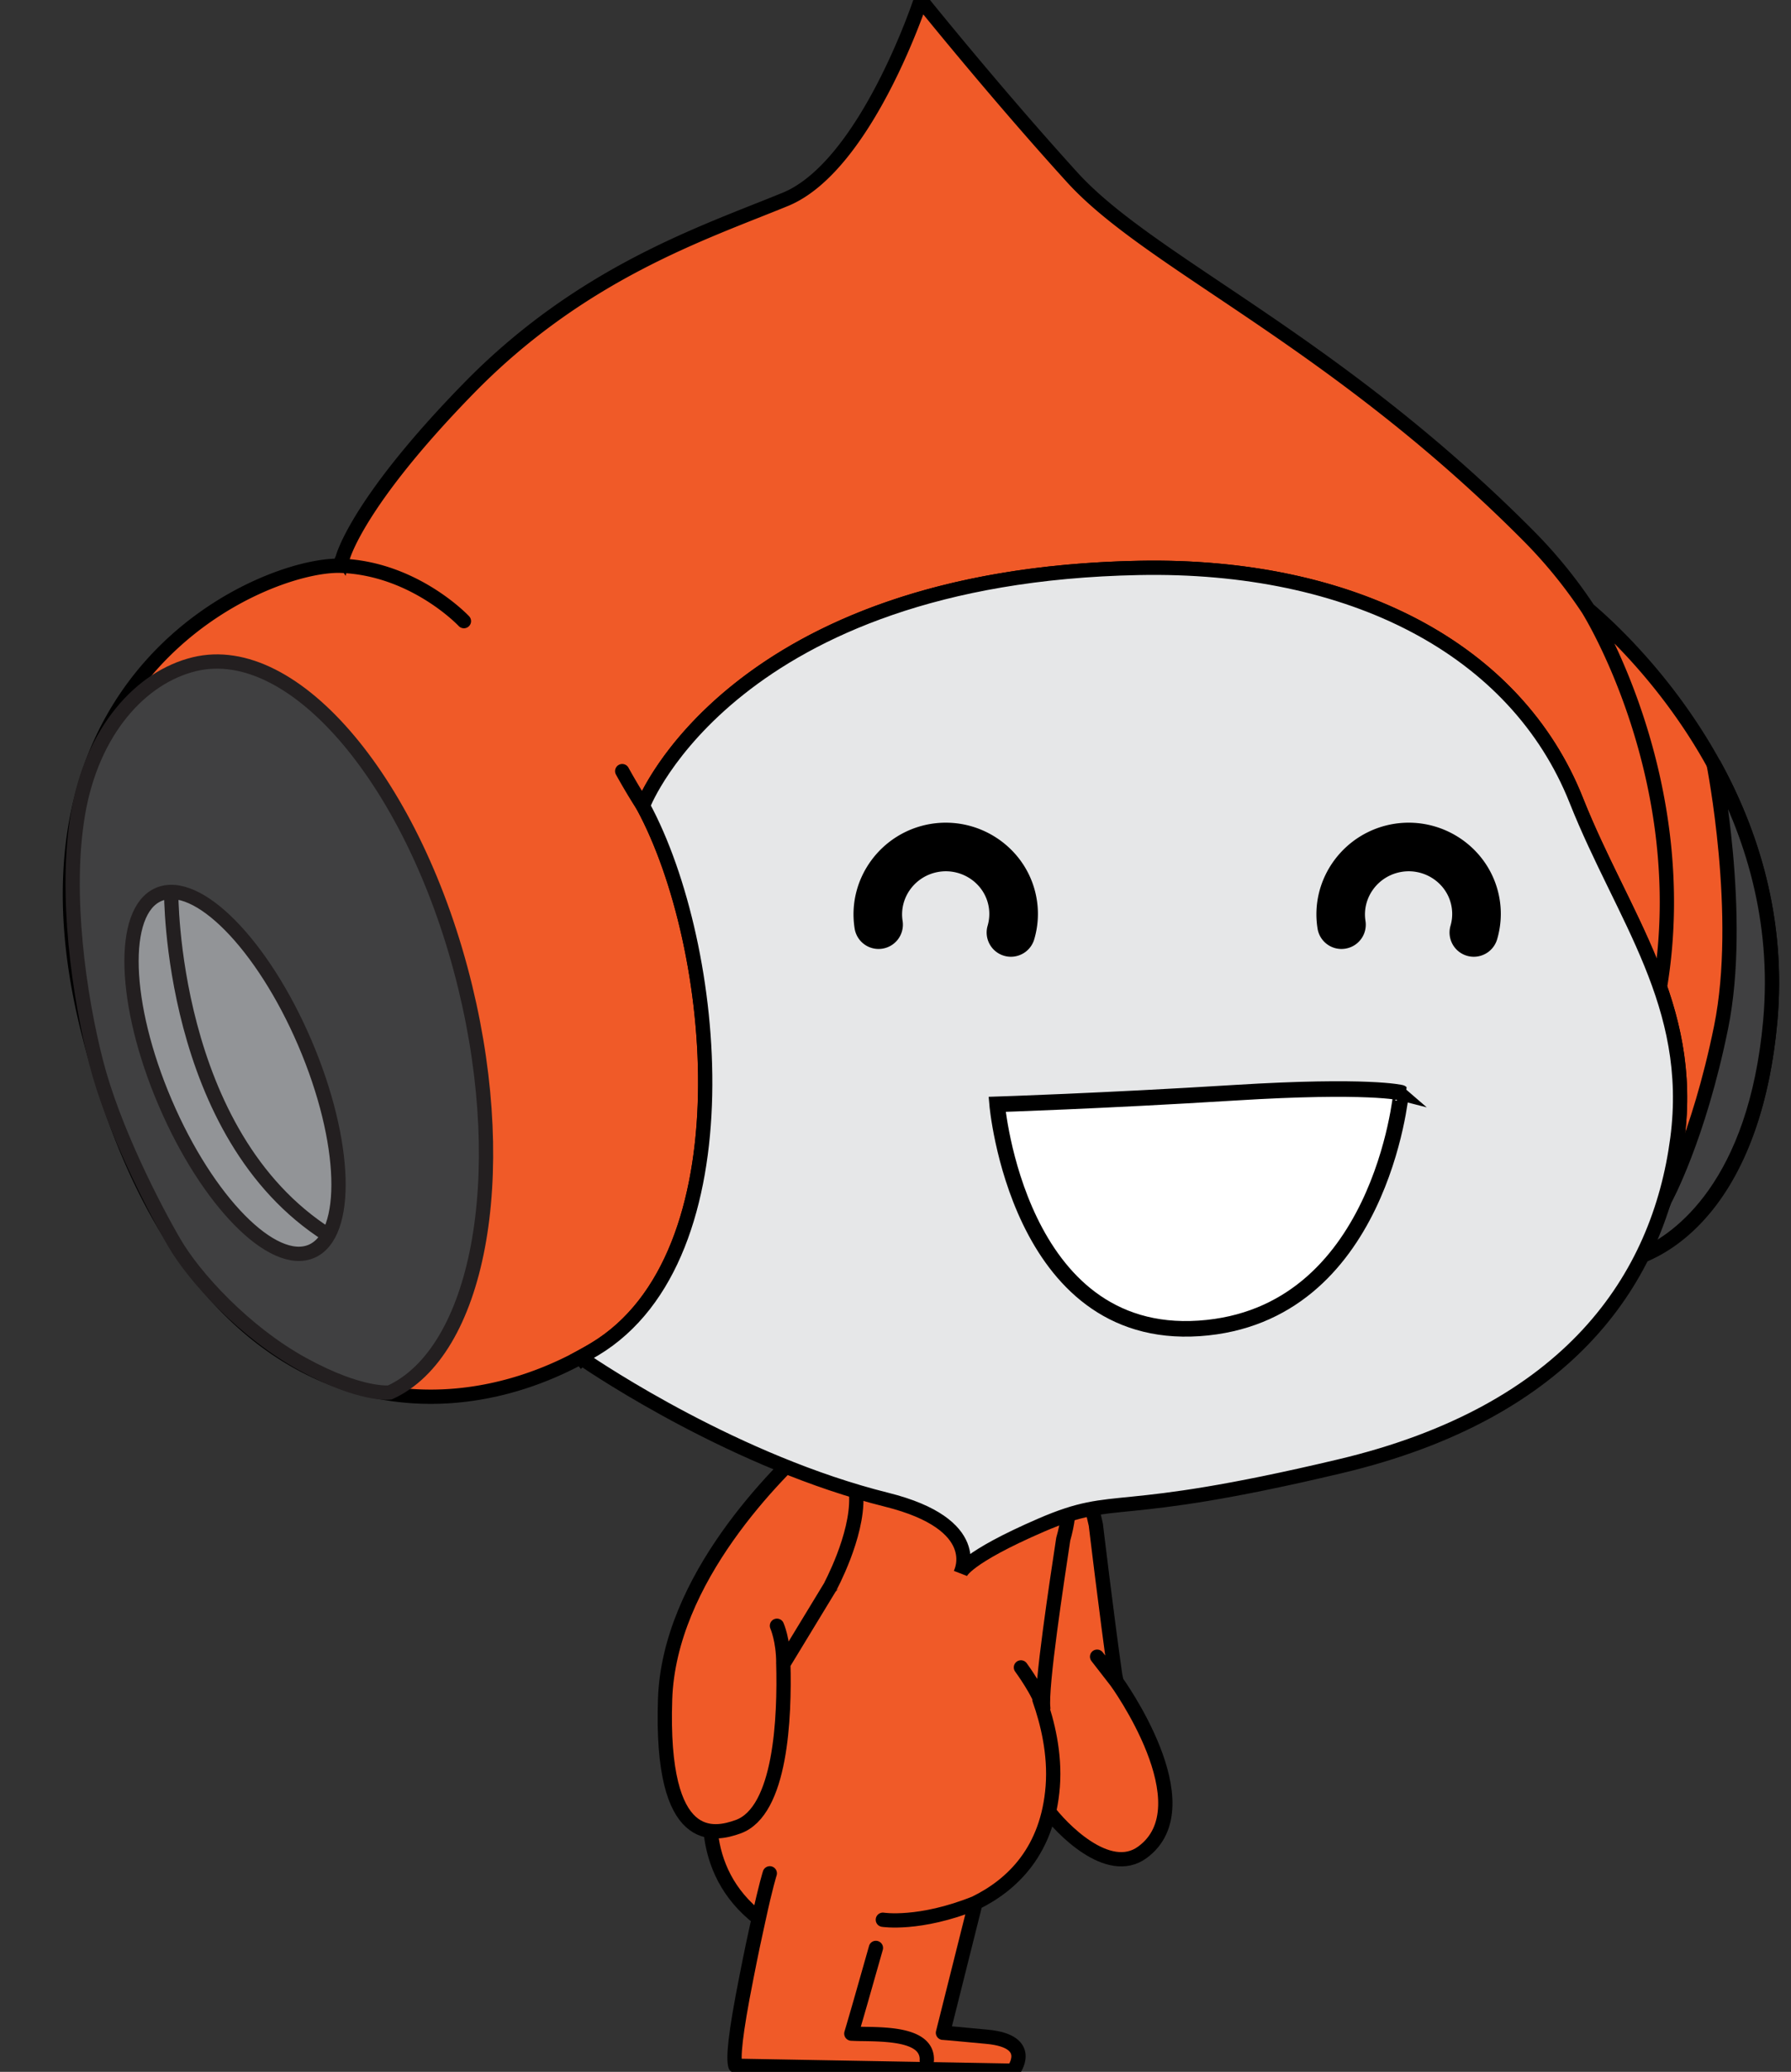 <svg xmlns="http://www.w3.org/2000/svg" width="113.111" height="130.837" viewBox="-3.454 0.602 113.111 130.837"><rect x="-3.454" y="0.602" width="113.111" height="130.837" fill="#333333" stroke="none"/><defs><style/></defs><g id="ID0.9723896710202098"><path id="R_Arm_2_" fill="#F05A28" stroke="#000" stroke-linecap="round" d="M73.57 118.405s6.281 8.679 1.812 11.944c-2.398 1.763-5.729-1.726-6.648-2.987-1.332-1.832-1.771-2.273-2.056-4.57-.282-2.292-1.409-10.72-.952-13.771.719-4.781 4.01-12.738 6.396-1.604 0 0 .752 6.307 1.352 10.521l.096.467h0zm-1.36-1.751l1.359 1.751" transform="translate(.7) scale(.902)"/><g id="Body_1_"><path id="Body_2_" fill="#F05A28" stroke="#000" stroke-linecap="round" stroke-linejoin="round" d="M69.839 108.429c-.432 2.871-1.583 10.349-1.398 11.826l-.269-.603c.552 1.56 1.11 3.778.933 6.086-.344 4.479-2.803 6.879-5.416 8.16l-.029.146-2.242 8.942c.043-.001.424.022 3.105.28 3.398.326 1.816 2.373 1.816 2.373l-6.334-.112-.324-.004-12.799-.229c-.157-.521-.032-2.132.779-6.207.313-1.601.603-2.978.856-4.104l.002-.008c-4.324-3.361-3.805-8.562-2.487-12.242.84-2.354 5.635-20.123 5.635-20.123s2.084-6.824 10.709-4.449c0 0 9.928 1.652 7.464 10.264l-.001.004h0zm-12.63 26.642s2.542.41 6.479-1.17m4.753-13.643c-.226-1.033-1.564-2.854-1.564-2.854m-17.584 14.417s-.289.901-.774 3.157" transform="translate(.7) scale(.902)"/><path id="Leg_Separation" d="M60.285 145.412h-.021a.501.501 0 0 1-.479-.521.774.774 0 0 0-.206-.6c-.636-.674-2.563-.704-3.715-.722a20.43 20.43 0 0 1-.896-.026.503.503 0 0 1-.445-.642c.413-1.394.813-2.804 1.213-4.214l.506-1.779a.494.494 0 0 1 .618-.343.5.5 0 0 1 .344.618l-.506 1.776c-.341 1.204-.683 2.41-1.033 3.604l.214.004c1.478.021 3.502.053 4.428 1.035.339.358.5.807.479 1.326a.506.506 0 0 1-.501.484z" transform="translate(.7) scale(.902)"/></g><path id="L_Arm_2_" fill="#F05A28" stroke="#000" stroke-linecap="round" d="M53.505 111.791l-3.281 5.401.015-.095c.105 3.795-.151 10.386-3.172 11.465-1.627.578-5.452 1.509-5.104-8.931.279-8.409 7.787-15.84 10.695-18.409 0 0 2.588 1.44 2.69 4.22.102 2.78-1.845 6.345-1.843 6.349h0zm-3.265 5.306c0-1.609-.446-2.609-.446-2.609" transform="translate(.7) scale(.902)"/><g id="Head_1_"><path id="Head_2_" fill="#F05A28" stroke="#000" stroke-linecap="round" d="M19.379 39.756s.93-3.812 8.844-11.914c7.91-8.098 16.473-10.887 22.152-13.215 5.679-2.328 9.492-13.96 9.492-13.96s5.229 6.504 10.603 12.418c5.484 6.031 18.254 11.317 31.938 25.09a33.533 33.533 0 0 1 4.188 5.146l.236.207c3.057 2.651 13.896 13.227 12.506 28.625-1.062 11.731-6.396 15.438-8.982 16.434l-.021.086c1.332-2.639 2.125-5.439 2.5-8.282 1.236-9.402-3.83-15.511-7.078-23.688-4.211-10.604-15.73-16.57-30.645-16.273-28.386.561-34.638 16.52-34.638 16.52l-.021.207c5.266 9.78 7.369 31.473-3.414 37.965-11.615 6.983-28.813 4.546-35.511-22.436-6.131-24.694 12.227-32.474 17.627-32.41l.224-.52h0zm87.216 3.565s7.448 11.833 5.024 26.456M19.154 40.275c5.222.141 8.722 3.879 8.722 3.879m12.576 13.001a44.624 44.624 0 0 1-1.492-2.5" transform="translate(.7) scale(.902)"/><path id="R_Ear" fill="#404041" stroke="#000" d="M111.966 84.658s2.35-4.264 3.936-12.079c1.584-7.82-.529-18.453-.529-18.453 2.625 4.761 4.613 10.871 3.971 18.027-1.029 11.43-6.334 15.328-8.984 16.434l1.606-3.929h0z" transform="translate(.7) scale(.902)"/><g id="L_Ear" stroke="#231F20"><path id="Outer_Ear" fill="#404041" d="M2.139 75.09c1.201 4.639 3.996 10.063 5.435 12.54 1.435 2.48 4.953 6.315 9.022 8.548 4.072 2.236 6.09 1.979 6.09 1.979 6.162-2.797 8.533-15.012 5.281-28.388-3.455-14.19-11.942-24.311-18.963-22.6-3.75.91-7.157 4.664-8.145 10.457C-.103 63.24.94 70.46 2.139 75.09h0z" transform="translate(.7) scale(.902)"/><path id="Inner_Ear" fill="#929497" stroke-linecap="round" d="M6.5 63.29c2.701-1.157 7.285 3.496 10.24 10.397 2.952 6.896 3.159 13.431.461 14.587-2.703 1.155-7.285-3.5-10.238-10.399C4.006 70.977 3.801 64.447 6.5 63.29h0zm11.879 23.856C7.257 80.097 7.381 63.116 7.381 63.116" transform="translate(.7) scale(.902)"/></g><path id="Face_1_" fill="#E6E7E8" stroke="#000" stroke-linecap="round" d="M36.113 95.76c1.301.889 10.918 7.303 21.362 9.905 6.917 1.729 5.188 5.113 5.188 5.113s.279-1.023 5.676-3.355c5.398-2.319 4.75-.271 20.854-4.094 16.104-3.81 22.354-13.156 23.646-22.94 1.238-9.401-3.83-15.51-7.077-23.688-4.212-10.604-15.729-16.57-30.644-16.273-28.392.56-34.644 16.521-34.644 16.521l-.043.172c5.278 9.757 7.403 31.5-3.394 38-.324.194-.652.382-.984.562l.06.077h0z" transform="translate(.7) scale(.902)"/><path id="Smile" fill="#FFF" stroke="#000" stroke-width=".984" stroke-linecap="round" d="M72.277 84.49c-11.475.774-12.757-14.15-12.757-14.15s6.559-.208 15.023-.733c8.461-.522 10.49 0 10.49 0S83.75 83.716 72.277 84.49h0z"/><path id="R_Eye" d="M98.587 67.651a1.696 1.696 0 0 1-1.63-2.175 2.95 2.95 0 0 0 .078-1.288c-.257-1.631-1.836-2.743-3.482-2.484-1.664.262-2.807 1.804-2.551 3.438a1.698 1.698 0 0 1-1.416 1.942 1.693 1.693 0 0 1-1.942-1.416c-.55-3.482 1.862-6.769 5.38-7.326 3.512-.544 6.818 1.832 7.374 5.312a6.284 6.284 0 0 1-.179 2.774 1.703 1.703 0 0 1-1.632 1.223z" transform="translate(.7) scale(.902)"/><path id="L_Eye" d="M66.177 67.651a1.697 1.697 0 0 1-1.631-2.175 2.98 2.98 0 0 0 .08-1.288c-.258-1.631-1.832-2.743-3.483-2.484-1.664.262-2.807 1.804-2.551 3.438a1.7 1.7 0 0 1-1.416 1.942 1.695 1.695 0 0 1-1.943-1.416c-.549-3.482 1.863-6.769 5.38-7.326 3.506-.544 6.821 1.832 7.374 5.312a6.284 6.284 0 0 1-.178 2.774 1.703 1.703 0 0 1-1.632 1.223z" transform="translate(.7) scale(.902)"/></g></g></svg>